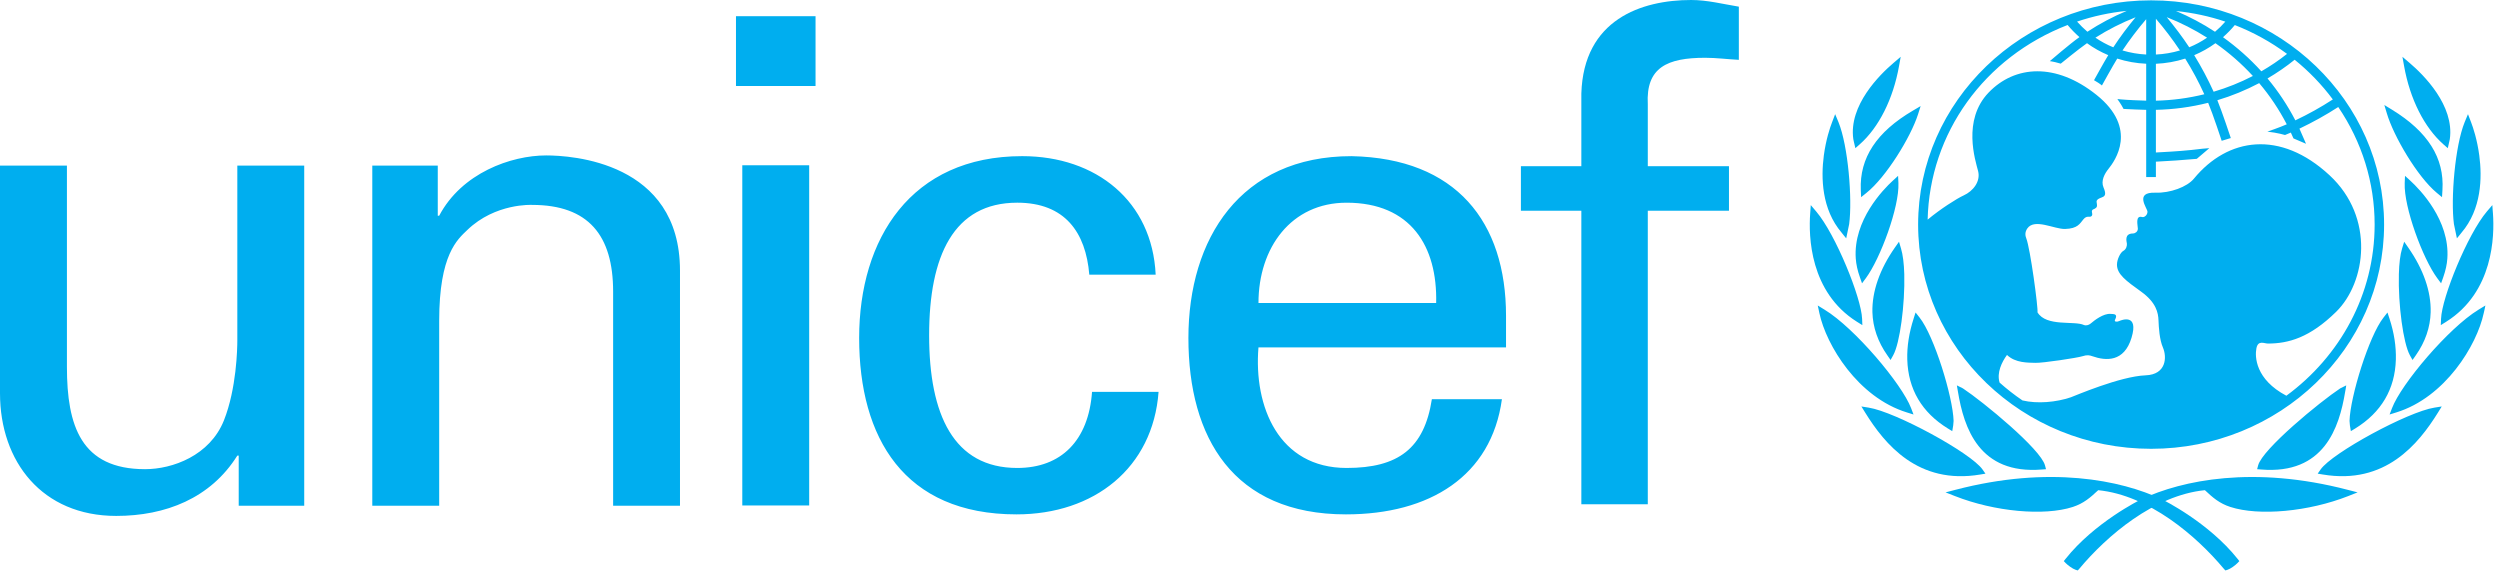 <svg xmlns="http://www.w3.org/2000/svg" width="212" height="49" viewBox="0 0 212 49">
  <g fill="#00AEEF" fill-rule="evenodd">
    <path d="M182.415.029C171.52.029 162.657 8.558 162.657 19.045 162.657 29.528 171.52 38.059 182.415 38.059 193.307 38.059 202.171 29.528 202.171 19.045 202.171 8.558 193.307.029 182.415.029L182.415.029zM197.824 8.432C196.815 9.09 195.748 9.683 194.645 10.205 193.994 8.948 193.203 7.753 192.286 6.653 193.096 6.176 193.871 5.646 194.587 5.066 195.81 6.054 196.898 7.186 197.824 8.432L197.824 8.432zM189.512 2.125C191.088 2.737 192.574 3.56 193.94 4.569 193.261 5.111 192.528 5.606 191.762 6.047 190.793 4.977 189.7 4.007 188.51 3.154 188.871 2.835 189.209 2.494 189.512 2.125L189.512 2.125zM191.044 6.442C189.983 6.992 188.864 7.442 187.716 7.779 187.236 6.721 186.684 5.681 186.068 4.68 186.705 4.409 187.308 4.073 187.87 3.664 189.028 4.475 190.092 5.409 191.044 6.442L191.044 6.442zM188.708 1.835C188.44 2.143 188.149 2.429 187.833 2.694 186.79 2.006 185.68 1.419 184.522.932 185.96 1.081 187.364 1.379 188.708 1.835L188.708 1.835zM187.161 3.195C186.686 3.52 186.178 3.793 185.647 4.01 185.073 3.139 184.426 2.287 183.74 1.456 184.939 1.929 186.086 2.512 187.161 3.195L187.161 3.195zM182.82 1.589C183.547 2.434 184.232 3.335 184.86 4.279 184.198 4.475 183.511 4.593 182.82 4.624L182.82 1.589zM182.82 5.409C183.668 5.371 184.502 5.226 185.305 4.968 185.908 5.934 186.451 6.948 186.925 7.993 185.582 8.324 184.203 8.508 182.82 8.538L182.82 5.409zM181.997 1.625L181.997 4.624C181.317 4.59 180.642 4.472 179.986 4.279 180.594 3.367 181.27 2.479 181.997 1.625L181.997 1.625zM179.208 4.012C178.665 3.791 178.162 3.517 177.691 3.195 178.758 2.516 179.901 1.937 181.099 1.463 180.426 2.275 179.785 3.128 179.208 4.012L179.208 4.012zM180.347.922C179.18 1.412 178.064 2.001 177.011 2.692 176.693 2.419 176.404 2.13 176.135 1.831 177.496 1.372 178.904 1.069 180.347.922L180.347.922zM193.884 33.558C191.254 32.169 191.203 30.246 191.343 29.538 191.483 28.818 191.996 29.133 192.324 29.133 194.05 29.133 195.867 28.64 198.105 26.441 200.631 23.961 201.423 18.451 197.543 14.86 193.362 10.987 188.916 11.664 186.049 15.144 185.462 15.858 184.027 16.38 182.786 16.34 180.948 16.272 182.106 17.666 182.106 17.955 182.106 18.248 181.827 18.451 181.664 18.406 181.039 18.234 181.29 19.123 181.29 19.393 181.29 19.662 181.033 19.798 180.896 19.798 180.123 19.798 180.335 20.467 180.359 20.652 180.381 20.829 180.312 21.139 180.055 21.277 179.809 21.411 179.519 21.996 179.519 22.445 179.519 23.254 180.288 23.813 181.575 24.736 182.853 25.657 183.017 26.531 183.04 27.161 183.065 27.787 183.124 28.801 183.417 29.472 183.762 30.279 183.717 31.762 181.945 31.828 179.778 31.912 175.929 33.578 175.604 33.691 174.381 34.108 172.764 34.26 171.503 33.955 170.824 33.493 170.177 32.987 169.565 32.443 169.311 31.604 169.751 30.704 170.193 30.099 170.915 30.795 171.99 30.749 172.592 30.769 173.199 30.795 176.16 30.346 176.58 30.211 177.002 30.076 177.186 30.121 177.444 30.211 178.573 30.606 180.125 30.725 180.754 28.64 181.385 26.553 179.894 27.136 179.706 27.226 179.519 27.318 179.261 27.294 179.355 27.116 179.632 26.584 179.218 26.639 178.982 26.619 178.378 26.561 177.585 27.181 177.328 27.404 177.07 27.629 176.815 27.606 176.721 27.562 175.917 27.177 173.523 27.733 172.779 26.484 172.848 26.15 172.171 21.076 171.825 20.201 171.75 20.013 171.684 19.708 171.916 19.373 172.524 18.493 174.201 19.437 175.113 19.417 176.202 19.387 176.376 18.95 176.675 18.596 176.961 18.253 177.171 18.446 177.328 18.351 177.527 18.226 177.339 17.979 177.409 17.845 177.481 17.711 177.562 17.778 177.746 17.621 177.934 17.461 177.72 17.127 177.816 16.993 178.084 16.603 178.818 16.914 178.378 15.896 178.137 15.335 178.472 14.726 178.797 14.323 179.326 13.667 181.366 10.904 177.771 8.037 174.342 5.302 170.866 5.522 168.628 7.856 166.392 10.19 167.509 13.605 167.742 14.501 167.975 15.4 167.303 16.213 166.53 16.566 165.917 16.845 164.519 17.742 163.464 18.626 163.634 11.303 168.253 4.862 175.334 2.119 175.635 2.482 175.972 2.825 176.336 3.148 175.544 3.702 173.824 5.184 173.824 5.184 173.824 5.184 174.06 5.218 174.277 5.27 174.43 5.304 174.751 5.397 174.751 5.397 174.751 5.397 176.267 4.157 176.978 3.662 177.531 4.069 178.138 4.406 178.78 4.677 178.435 5.238 177.573 6.802 177.573 6.802 177.573 6.802 177.772 6.916 177.95 7.031 178.13 7.146 178.243 7.248 178.243 7.248 178.243 7.248 179.186 5.539 179.542 4.968 180.335 5.221 181.16 5.369 181.997 5.404L181.997 8.536C181.534 8.524 180.34 8.477 179.856 8.429L179.553 8.4 179.722 8.644C179.851 8.825 179.95 9.003 180.038 9.166L180.073 9.234 180.152 9.24C180.503 9.268 181.592 9.305 181.997 9.315L181.997 15.014 182.82 15.014 182.82 13.71C184.024 13.655 185.026 13.574 186.238 13.474L186.29 13.468 187.353 12.563 186.774 12.611C185.494 12.772 184.369 12.847 183.35 12.901 183.35 12.901 183.003 12.921 182.82 12.931L182.82 9.314C184.307 9.284 185.795 9.084 187.252 8.717 187.65 9.656 188.399 11.94 188.399 11.94L189.172 11.706C189.172 11.706 188.423 9.441 188.031 8.5 189.262 8.133 190.453 7.642 191.579 7.048 192.487 8.122 193.27 9.295 193.917 10.541 193.335 10.801 192.272 11.163 192.274 11.163 193.124 11.254 193.77 11.448 193.77 11.448 193.77 11.448 194.071 11.325 194.263 11.242 194.338 11.405 194.486 11.737 194.486 11.737L195.55 12.192 195.427 11.907C195.427 11.907 195.075 11.096 194.992 10.909 196.118 10.373 197.225 9.76 198.284 9.076 200.299 12.041 201.369 15.484 201.369 19.045 201.369 24.958 198.429 30.221 193.884 33.558L193.884 33.558zM160.869 5.083L160.561 5.345C159.401 6.333 156.754 8.939 157.161 11.799 157.163 11.808 157.203 11.998 157.203 11.998 157.204 12.002 157.335 12.565 157.335 12.565L157.703 12.241C159.325 10.812 160.542 8.392 161.038 5.601L161.179 4.817 160.869 5.083zM155.492 10.022L155.359 10.369C155.174 10.846 154.84 11.848 154.661 13.182 154.412 15.07 154.469 17.739 156.173 19.733 156.17 19.732 156.36 19.969 156.36 19.969L156.558 20.211 156.81 18.999C157.091 16.856 156.72 12.366 155.904 10.361L155.621 9.681 155.492 10.022zM153.529 17.745L153.504 18.099C153.362 20.02 153.465 24.762 157.454 27.276 157.454 27.279 157.928 27.572 157.928 27.572L157.907 27.034C157.838 25.233 155.655 19.863 154.017 17.938L153.554 17.392 153.529 17.745zM154.216 26.23L154.284 26.555C154.867 29.28 157.552 33.694 161.699 34.973L162.266 35.15 162.061 34.612C161.287 32.574 157.291 27.825 154.724 26.261L154.144 25.906 154.216 26.23zM162.545 9.187L162.217 9.379C159.13 11.191 157.685 13.389 157.795 16.1L157.823 16.72 158.272 16.358C159.942 15.028 162.03 11.629 162.647 9.7L162.87 8.995 162.545 9.187zM160.73 15.123L160.495 15.336C159.704 16.061 157.147 18.678 157.368 21.917 157.403 22.416 157.52 22.949 157.719 23.508L157.9 24.026 158.231 23.58C159.453 21.925 161.073 17.558 160.986 15.526L160.958 14.911 160.73 15.123zM160.862 20.745L160.687 20.993C159.397 22.835 158.74 24.727 158.78 26.471 158.816 27.76 159.244 28.993 160.052 30.139L160.321 30.526 160.548 30.117C161.106 29.108 161.547 25.839 161.483 23.253 161.458 22.34 161.361 21.584 161.204 21.068L161.035 20.498 160.862 20.745zM162.357 26.755L162.276 27.015C161.889 28.212 161.705 29.382 161.737 30.493 161.813 33.006 162.967 34.972 165.178 36.334L165.551 36.561 165.632 36.077C165.632 36.068 165.665 35.691 165.665 35.691 165.604 33.648 164.022 28.502 162.783 26.931L162.441 26.5 162.357 26.755zM158.006 34.728L158.166 34.986C159.829 37.668 162.65 41.128 167.926 40.24L168.366 40.166 168.116 39.81C167.131 38.4 160.728 34.923 158.464 34.567L157.846 34.468 158.006 34.728zM165.811 41.538L164.983 41.754 165.777 42.066C169.131 43.388 173.338 43.779 175.776 42.989 176.692 42.688 177.248 42.206 177.929 41.568 182.221 41.995 186.241 45.429 188.584 48.236 188.584 48.236 188.711 48.374 188.711 48.374L188.892 48.319C189.156 48.233 189.561 47.931 189.731 47.755L189.896 47.583 189.749 47.394C187.304 44.319 183.476 42.41 183.309 42.334 179.863 40.718 173.783 39.456 165.811 41.538"/>
    <path d="M165.988 32.952L166.035 33.222C166.538 36.265 167.821 40.256 173.16 39.814L173.502 39.788 173.416 39.466C173.056 38.083 168.164 34.065 166.456 32.936L165.943 32.68 165.988 32.952zM203.726 4.817L203.867 5.602C204.363 8.393 205.581 10.813 207.203 12.241L207.573 12.566C207.573 12.566 207.701 12.002 207.701 11.998 207.701 11.998 207.742 11.809 207.744 11.799 208.152 8.94 205.505 6.333 204.346 5.346L204.036 5.083 203.726 4.817zM209.284 9.681L209.003 10.361C208.184 12.366 207.811 16.856 208.093 18.999L208.346 20.211 208.545 19.969C208.545 19.969 208.734 19.731 208.734 19.733 210.436 17.739 210.495 15.069 210.243 13.182 210.064 11.848 209.732 10.846 209.549 10.369L209.415 10.022 209.284 9.681zM211.352 17.392L210.886 17.937C209.252 19.862 207.067 25.233 207.001 27.033L206.979 27.571C206.979 27.571 207.448 27.279 207.448 27.277 211.439 24.762 211.541 20.021 211.402 18.099L211.374 17.746 211.352 17.392zM210.761 25.906L210.181 26.26C207.614 27.825 203.616 32.573 202.844 34.611L202.637 35.15 203.207 34.973C207.353 33.693 210.038 29.28 210.62 26.555L210.694 26.23 210.761 25.906zM202.191 8.903L202.404 9.611C202.977 11.553 204.996 14.991 206.639 16.352L207.084 16.721 207.12 16.102C207.287 13.393 205.885 11.168 202.836 9.299L202.511 9.101 202.191 8.903zM203.944 14.911L203.919 15.527C203.835 17.558 205.45 21.925 206.673 23.58L207.004 24.026 207.188 23.508C207.385 22.95 207.502 22.417 207.535 21.918 207.759 18.678 205.201 16.061 204.409 15.336L204.178 15.123 203.944 14.911zM203.875 20.497L203.699 21.069C203.54 21.584 203.446 22.34 203.424 23.253 203.357 25.838 203.799 29.108 204.354 30.116L204.582 30.526 204.855 30.139C205.661 28.994 206.087 27.759 206.12 26.471 206.164 24.727 205.509 22.835 204.217 20.992L204.046 20.744 203.875 20.497zM202.458 26.5L202.12 26.931C200.882 28.502 199.298 33.648 199.24 35.691 199.24 35.691 199.27 36.068 199.272 36.077L199.353 36.561C199.353 36.561 199.726 36.334 199.727 36.334 201.935 34.972 203.094 33.006 203.169 30.493 203.2 29.382 203.019 28.212 202.627 27.015L202.541 26.755 202.458 26.5zM207.059 34.468C207.059 34.468 206.444 34.566 206.443 34.566 204.178 34.922 197.774 38.4 196.788 39.81L196.54 40.165 196.98 40.239C202.261 41.127 205.077 37.667 206.74 34.986L206.899 34.728 207.059 34.468zM181.598 42.334C181.43 42.411 177.6 44.319 175.159 47.394L175.01 47.582 175.176 47.754C175.347 47.93 175.749 48.233 176.015 48.319L176.195 48.374C176.195 48.374 176.321 48.236 176.321 48.235 178.661 45.43 182.681 41.995 186.974 41.567 187.654 42.206 188.211 42.689 189.132 42.989 191.567 43.779 195.772 43.388 199.13 42.067L199.925 41.753 199.095 41.539C191.121 39.457 185.041 40.718 181.598 42.334M198.961 32.68L198.449 32.936C196.74 34.065 191.849 38.083 191.489 39.466L191.405 39.788 191.743 39.814C197.083 40.256 198.367 36.265 198.87 33.222L198.918 32.952 198.961 32.68zM62.411 1.372L69.158 1.372 69.158 7.293 62.411 7.293 62.411 1.372zM62.946 14.016L68.619 14.016 68.619 42.862 62.946 42.862 62.946 14.016zM20.125 14.041L25.798 14.041 25.798 42.889 20.243 42.889 20.243 38.636 20.125 38.636C17.855 42.257 14.033 43.75 9.852 43.75 3.583 43.75 0 39.154 0 33.349L0 14.041 5.675 14.041 5.675 31.109C5.675 36.11 6.869 39.786 12.302 39.786 14.632 39.786 17.795 38.636 18.989 35.651 20.061 32.948 20.125 29.558 20.125 28.868L20.125 14.041zM37.123 18.292L37.243 18.292C39.153 14.673 43.333 13.18 46.319 13.18 48.407 13.18 57.663 13.697 57.663 22.948L57.663 42.889 51.993 42.889 51.993 24.73C51.993 19.96 49.901 17.376 45.124 17.376 45.124 17.376 42.017 17.204 39.63 19.501 38.797 20.304 37.243 21.568 37.243 27.201L37.243 42.889 31.57 42.889 31.57 14.041 37.123 14.041 37.123 18.292zM92.373 23.294C92.075 19.695 90.3 17.188 86.263 17.188 80.869 17.188 78.79 21.691 78.79 28.433 78.79 35.17 80.869 39.683 86.263 39.683 89.996 39.683 92.31 37.349 92.605 33.23L98.247 33.23C97.766 39.683 92.787 43.619 86.2 43.619 76.652 43.619 72.856 37.115 72.856 28.661 72.856 20.258 77.243 13.241 86.683 13.241 92.971 13.241 97.713 17.072 98.001 23.294L92.373 23.294zM106.718 29.458C106.303 34.484 108.439 39.683 114.189 39.683 118.58 39.683 120.774 38.03 121.423 33.851L127.363 33.851C126.469 40.37 121.247 43.619 114.134 43.619 104.581 43.619 100.777 37.115 100.777 28.662 100.777 20.258 105.177 13.242 114.607 13.242 123.502 13.42 127.711 18.837 127.711 26.782L127.711 29.458 106.718 29.458zM121.786 25.695C121.905 20.901 119.645 17.189 114.189 17.189 109.496 17.189 106.718 21.002 106.718 25.695L121.786 25.695zM134.098 42.764L134.098 17.871 128.973 17.871 128.973 14.095 134.098 14.095 134.098 7.936C134.282 1.653 139.198-7.10542736e-15 143.412-7.10542736e-15 144.774-7.10542736e-15 146.086.34 147.454.565L147.454 5.074C146.495 5.026 145.55 4.9 144.596 4.9 141.4 4.9 139.558 5.709 139.733 8.844L139.733 14.095 146.617 14.095 146.617 17.871 139.733 17.871 139.733 42.764 134.098 42.764z"/>
  </g>
</svg>

